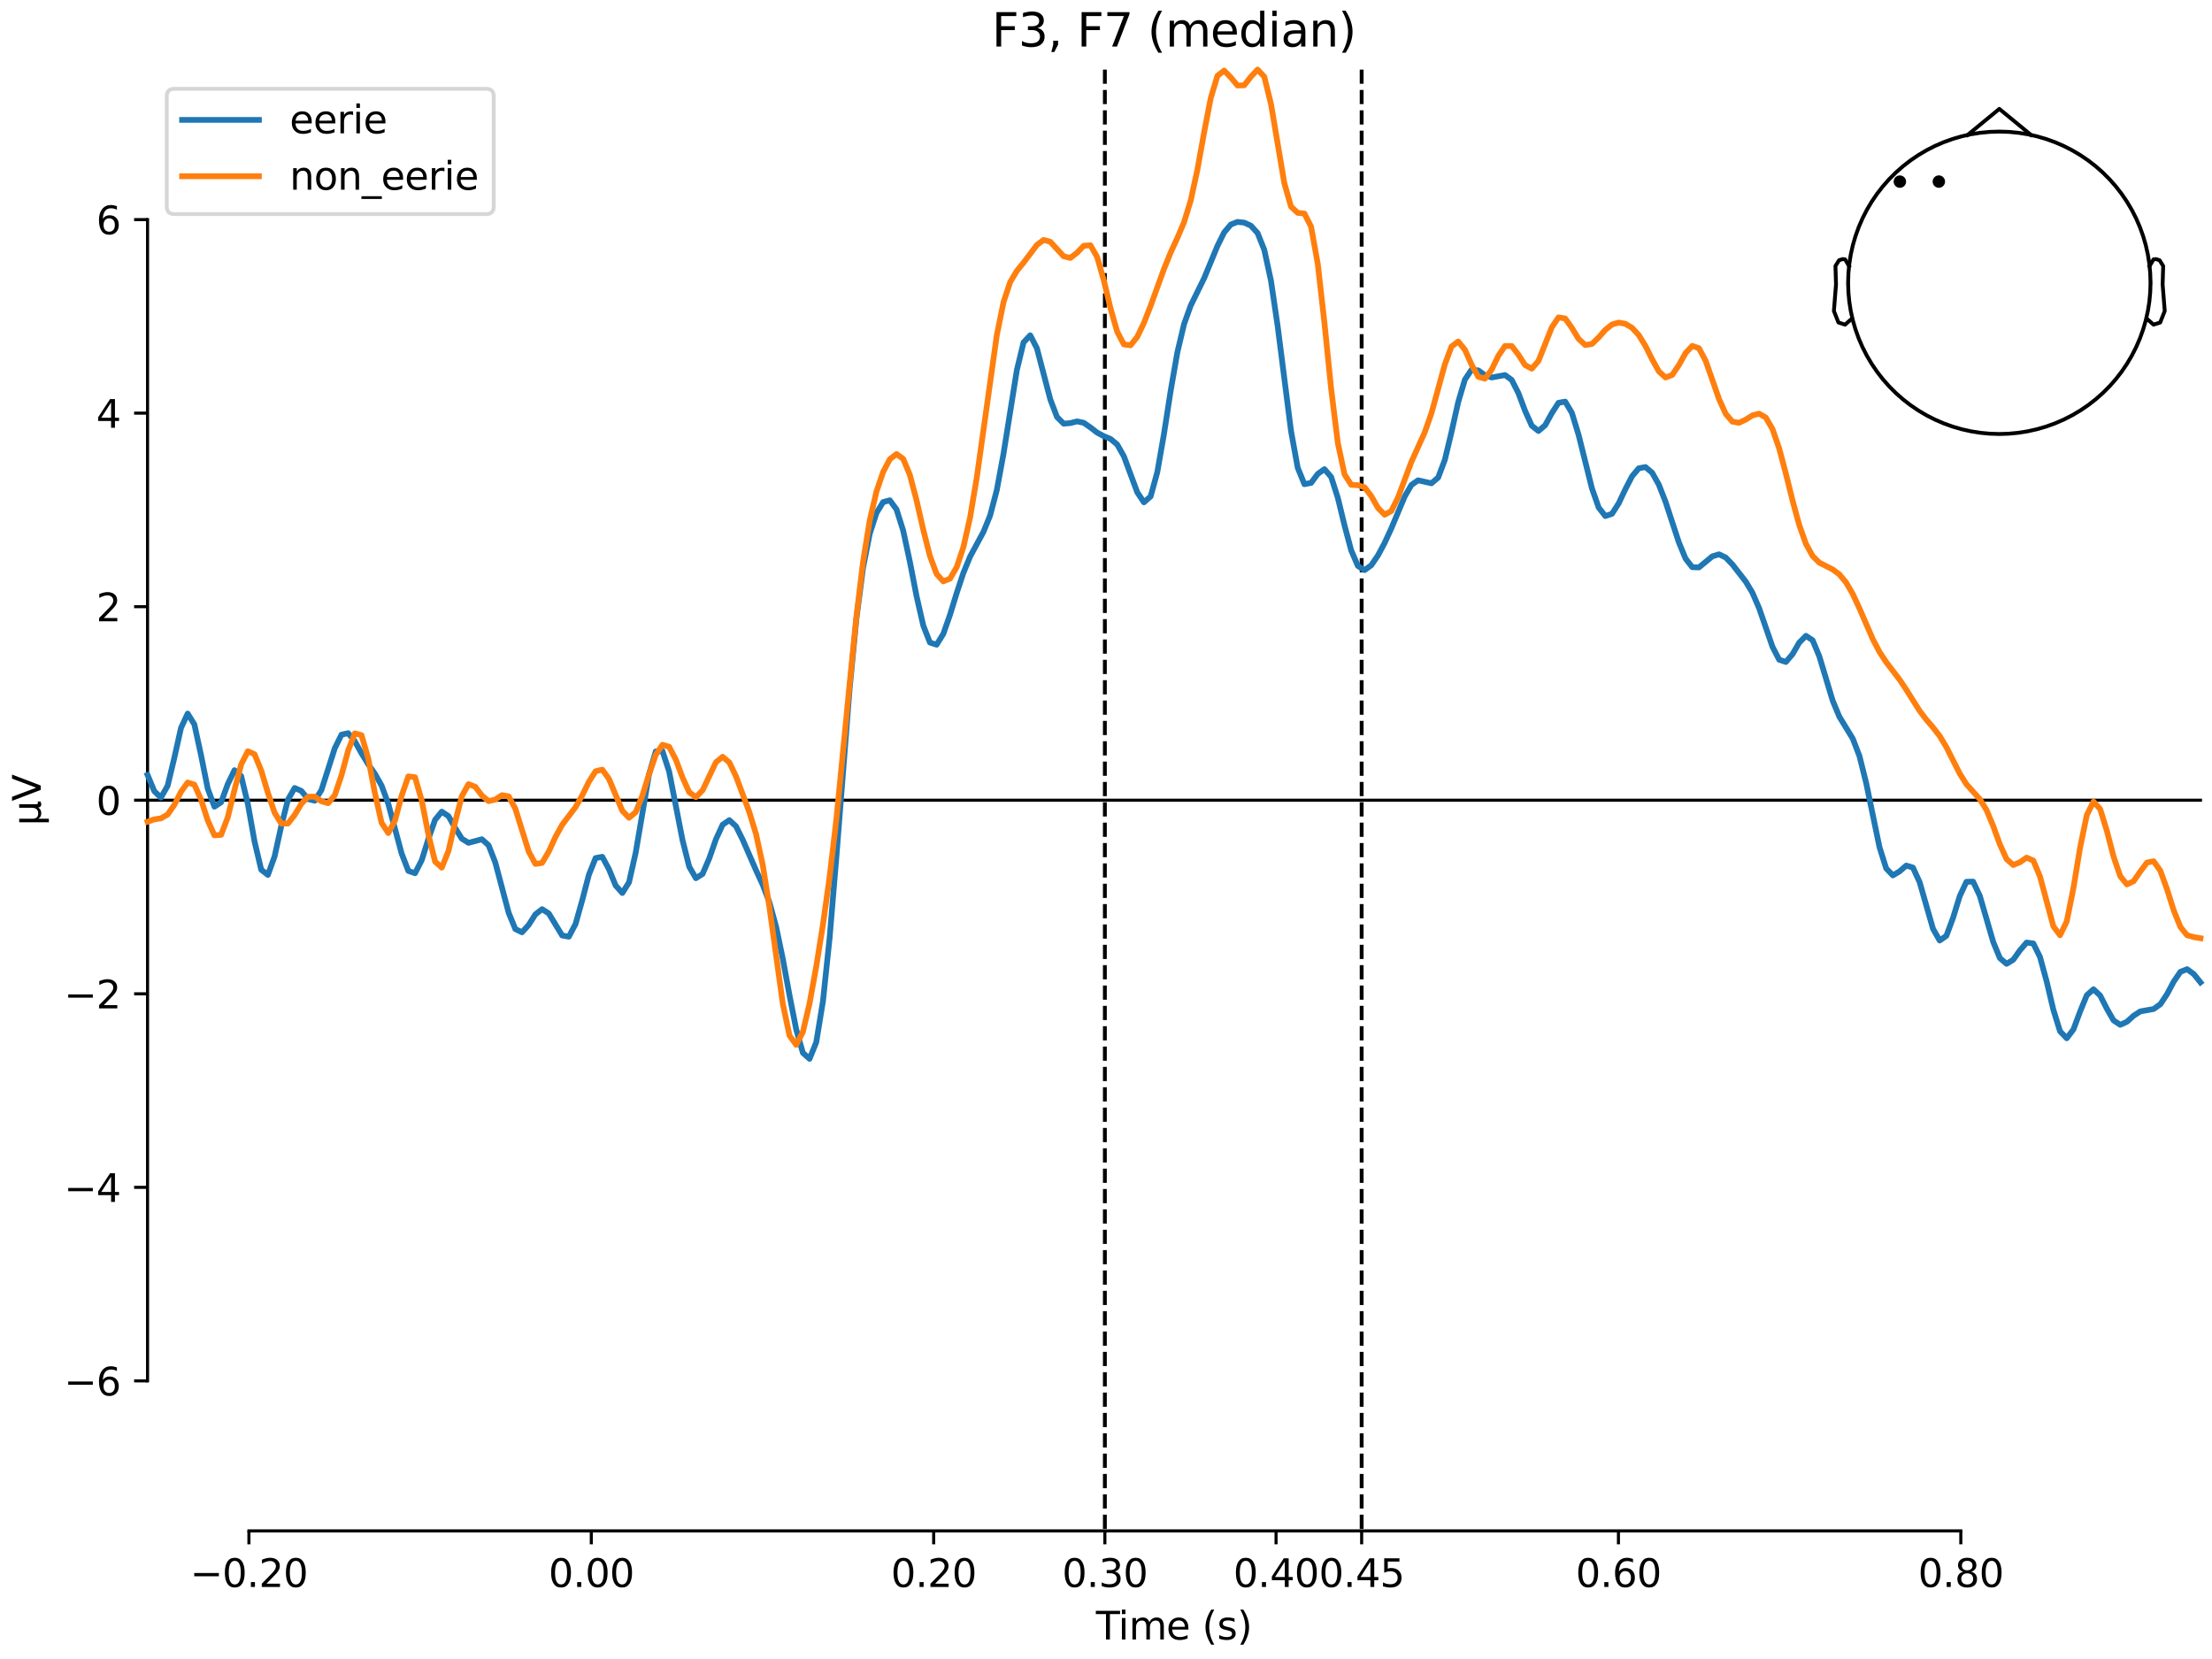 <?xml version="1.0" encoding="utf-8" standalone="no"?>
<!DOCTYPE svg PUBLIC "-//W3C//DTD SVG 1.1//EN"
  "http://www.w3.org/Graphics/SVG/1.1/DTD/svg11.dtd">
<svg xmlns:xlink="http://www.w3.org/1999/xlink" width="576pt" height="432pt" viewBox="0 0 576 432" xmlns="http://www.w3.org/2000/svg" version="1.1">
 <defs>
  <style type="text/css">*{stroke-linejoin: round; stroke-linecap: butt}</style>
 </defs>
 <g id="figure_1">
  <g id="patch_1">
   <path d="M 0 432 
L 576 432 
L 576 0 
L 0 0 
z
" style="fill: #ffffff"/>
  </g>
  <g id="axes_1">
   <g id="patch_2">
    <path d="M 38.421 398.644 
L 573 398.644 
L 573 18.118 
L 38.421 18.118 
L 38.421 398.644 
z
" style="fill: none; opacity: 0"/>
   </g>
   <g id="patch_3">
    <path d="M 38.421 359.575 
L 38.421 57.187 
" style="fill: none; stroke: #000000; stroke-width: 0.8; stroke-linejoin: miter; stroke-linecap: square"/>
   </g>
   <g id="LineCollection_1">
    <path d="M 287.705 18.118 
L 287.705 398.644 
" clip-path="url(#pa8253f59f0)" style="fill: none; stroke-dasharray: 3.7,1.6; stroke-dashoffset: 0; stroke: #000000"/>
    <path d="M 354.571 18.118 
L 354.571 398.644 
" clip-path="url(#pa8253f59f0)" style="fill: none; stroke-dasharray: 3.7,1.6; stroke-dashoffset: 0; stroke: #000000"/>
   </g>
   <g id="matplotlib.axis_1">
    <g id="xtick_1">
     <g id="line2d_1">
      <defs>
       <path id="m98c5dff814" d="M 0 0 
L 0 3.5 
" style="stroke: #000000; stroke-width: 0.8"/>
      </defs>
      <g>
       <use xlink:href="#m98c5dff814" x="64.819" y="398.644" style="stroke: #000000; stroke-width: 0.8"/>
      </g>
     </g>
     <g id="text_1">
      <!-- −0.20 -->
      <g transform="translate(49.496 413.242) scale(0.1 -0.1)">
       <defs>
        <path id="DejaVuSans-2212" d="M 678 2272 
L 4684 2272 
L 4684 1741 
L 678 1741 
L 678 2272 
z
" transform="scale(0.016)"/>
        <path id="DejaVuSans-30" d="M 2034 4250 
Q 1547 4250 1301 3770 
Q 1056 3291 1056 2328 
Q 1056 1369 1301 889 
Q 1547 409 2034 409 
Q 2525 409 2770 889 
Q 3016 1369 3016 2328 
Q 3016 3291 2770 3770 
Q 2525 4250 2034 4250 
z
M 2034 4750 
Q 2819 4750 3233 4129 
Q 3647 3509 3647 2328 
Q 3647 1150 3233 529 
Q 2819 -91 2034 -91 
Q 1250 -91 836 529 
Q 422 1150 422 2328 
Q 422 3509 836 4129 
Q 1250 4750 2034 4750 
z
" transform="scale(0.016)"/>
        <path id="DejaVuSans-2e" d="M 684 794 
L 1344 794 
L 1344 0 
L 684 0 
L 684 794 
z
" transform="scale(0.016)"/>
        <path id="DejaVuSans-32" d="M 1228 531 
L 3431 531 
L 3431 0 
L 469 0 
L 469 531 
Q 828 903 1448 1529 
Q 2069 2156 2228 2338 
Q 2531 2678 2651 2914 
Q 2772 3150 2772 3378 
Q 2772 3750 2511 3984 
Q 2250 4219 1831 4219 
Q 1534 4219 1204 4116 
Q 875 4013 500 3803 
L 500 4441 
Q 881 4594 1212 4672 
Q 1544 4750 1819 4750 
Q 2544 4750 2975 4387 
Q 3406 4025 3406 3419 
Q 3406 3131 3298 2873 
Q 3191 2616 2906 2266 
Q 2828 2175 2409 1742 
Q 1991 1309 1228 531 
z
" transform="scale(0.016)"/>
       </defs>
       <use xlink:href="#DejaVuSans-2212"/>
       <use xlink:href="#DejaVuSans-30" transform="translate(83.789 0)"/>
       <use xlink:href="#DejaVuSans-2e" transform="translate(147.412 0)"/>
       <use xlink:href="#DejaVuSans-32" transform="translate(179.199 0)"/>
       <use xlink:href="#DejaVuSans-30" transform="translate(242.822 0)"/>
      </g>
     </g>
    </g>
    <g id="xtick_2">
     <g id="line2d_2">
      <g>
       <use xlink:href="#m98c5dff814" x="153.973" y="398.644" style="stroke: #000000; stroke-width: 0.8"/>
      </g>
     </g>
     <g id="text_2">
      <!-- 0.00 -->
      <g transform="translate(142.84 413.242) scale(0.1 -0.1)">
       <use xlink:href="#DejaVuSans-30"/>
       <use xlink:href="#DejaVuSans-2e" transform="translate(63.623 0)"/>
       <use xlink:href="#DejaVuSans-30" transform="translate(95.41 0)"/>
       <use xlink:href="#DejaVuSans-30" transform="translate(159.033 0)"/>
      </g>
     </g>
    </g>
    <g id="xtick_3">
     <g id="line2d_3">
      <g>
       <use xlink:href="#m98c5dff814" x="243.128" y="398.644" style="stroke: #000000; stroke-width: 0.8"/>
      </g>
     </g>
     <g id="text_3">
      <!-- 0.20 -->
      <g transform="translate(231.995 413.242) scale(0.1 -0.1)">
       <use xlink:href="#DejaVuSans-30"/>
       <use xlink:href="#DejaVuSans-2e" transform="translate(63.623 0)"/>
       <use xlink:href="#DejaVuSans-32" transform="translate(95.41 0)"/>
       <use xlink:href="#DejaVuSans-30" transform="translate(159.033 0)"/>
      </g>
     </g>
    </g>
    <g id="xtick_4">
     <g id="line2d_4">
      <g>
       <use xlink:href="#m98c5dff814" x="287.705" y="398.644" style="stroke: #000000; stroke-width: 0.8"/>
      </g>
     </g>
     <g id="text_4">
      <!-- 0.30 -->
      <g transform="translate(276.572 413.242) scale(0.1 -0.1)">
       <defs>
        <path id="DejaVuSans-33" d="M 2597 2516 
Q 3050 2419 3304 2112 
Q 3559 1806 3559 1356 
Q 3559 666 3084 287 
Q 2609 -91 1734 -91 
Q 1441 -91 1130 -33 
Q 819 25 488 141 
L 488 750 
Q 750 597 1062 519 
Q 1375 441 1716 441 
Q 2309 441 2620 675 
Q 2931 909 2931 1356 
Q 2931 1769 2642 2001 
Q 2353 2234 1838 2234 
L 1294 2234 
L 1294 2753 
L 1863 2753 
Q 2328 2753 2575 2939 
Q 2822 3125 2822 3475 
Q 2822 3834 2567 4026 
Q 2313 4219 1838 4219 
Q 1578 4219 1281 4162 
Q 984 4106 628 3988 
L 628 4550 
Q 988 4650 1302 4700 
Q 1616 4750 1894 4750 
Q 2613 4750 3031 4423 
Q 3450 4097 3450 3541 
Q 3450 3153 3228 2886 
Q 3006 2619 2597 2516 
z
" transform="scale(0.016)"/>
       </defs>
       <use xlink:href="#DejaVuSans-30"/>
       <use xlink:href="#DejaVuSans-2e" transform="translate(63.623 0)"/>
       <use xlink:href="#DejaVuSans-33" transform="translate(95.41 0)"/>
       <use xlink:href="#DejaVuSans-30" transform="translate(159.033 0)"/>
      </g>
     </g>
    </g>
    <g id="xtick_5">
     <g id="line2d_5">
      <g>
       <use xlink:href="#m98c5dff814" x="332.282" y="398.644" style="stroke: #000000; stroke-width: 0.8"/>
      </g>
     </g>
     <g id="text_5">
      <!-- 0.40 -->
      <g transform="translate(321.15 413.242) scale(0.1 -0.1)">
       <defs>
        <path id="DejaVuSans-34" d="M 2419 4116 
L 825 1625 
L 2419 1625 
L 2419 4116 
z
M 2253 4666 
L 3047 4666 
L 3047 1625 
L 3713 1625 
L 3713 1100 
L 3047 1100 
L 3047 0 
L 2419 0 
L 2419 1100 
L 313 1100 
L 313 1709 
L 2253 4666 
z
" transform="scale(0.016)"/>
       </defs>
       <use xlink:href="#DejaVuSans-30"/>
       <use xlink:href="#DejaVuSans-2e" transform="translate(63.623 0)"/>
       <use xlink:href="#DejaVuSans-34" transform="translate(95.41 0)"/>
       <use xlink:href="#DejaVuSans-30" transform="translate(159.033 0)"/>
      </g>
     </g>
    </g>
    <g id="xtick_6">
     <g id="line2d_6">
      <g>
       <use xlink:href="#m98c5dff814" x="354.571" y="398.644" style="stroke: #000000; stroke-width: 0.8"/>
      </g>
     </g>
     <g id="text_6">
      <!-- 0.45 -->
      <g transform="translate(343.438 413.242) scale(0.1 -0.1)">
       <defs>
        <path id="DejaVuSans-35" d="M 691 4666 
L 3169 4666 
L 3169 4134 
L 1269 4134 
L 1269 2991 
Q 1406 3038 1543 3061 
Q 1681 3084 1819 3084 
Q 2600 3084 3056 2656 
Q 3513 2228 3513 1497 
Q 3513 744 3044 326 
Q 2575 -91 1722 -91 
Q 1428 -91 1123 -41 
Q 819 9 494 109 
L 494 744 
Q 775 591 1075 516 
Q 1375 441 1709 441 
Q 2250 441 2565 725 
Q 2881 1009 2881 1497 
Q 2881 1984 2565 2268 
Q 2250 2553 1709 2553 
Q 1456 2553 1204 2497 
Q 953 2441 691 2322 
L 691 4666 
z
" transform="scale(0.016)"/>
       </defs>
       <use xlink:href="#DejaVuSans-30"/>
       <use xlink:href="#DejaVuSans-2e" transform="translate(63.623 0)"/>
       <use xlink:href="#DejaVuSans-34" transform="translate(95.41 0)"/>
       <use xlink:href="#DejaVuSans-35" transform="translate(159.033 0)"/>
      </g>
     </g>
    </g>
    <g id="xtick_7">
     <g id="line2d_7">
      <g>
       <use xlink:href="#m98c5dff814" x="421.437" y="398.644" style="stroke: #000000; stroke-width: 0.8"/>
      </g>
     </g>
     <g id="text_7">
      <!-- 0.60 -->
      <g transform="translate(410.304 413.242) scale(0.1 -0.1)">
       <defs>
        <path id="DejaVuSans-36" d="M 2113 2584 
Q 1688 2584 1439 2293 
Q 1191 2003 1191 1497 
Q 1191 994 1439 701 
Q 1688 409 2113 409 
Q 2538 409 2786 701 
Q 3034 994 3034 1497 
Q 3034 2003 2786 2293 
Q 2538 2584 2113 2584 
z
M 3366 4563 
L 3366 3988 
Q 3128 4100 2886 4159 
Q 2644 4219 2406 4219 
Q 1781 4219 1451 3797 
Q 1122 3375 1075 2522 
Q 1259 2794 1537 2939 
Q 1816 3084 2150 3084 
Q 2853 3084 3261 2657 
Q 3669 2231 3669 1497 
Q 3669 778 3244 343 
Q 2819 -91 2113 -91 
Q 1303 -91 875 529 
Q 447 1150 447 2328 
Q 447 3434 972 4092 
Q 1497 4750 2381 4750 
Q 2619 4750 2861 4703 
Q 3103 4656 3366 4563 
z
" transform="scale(0.016)"/>
       </defs>
       <use xlink:href="#DejaVuSans-30"/>
       <use xlink:href="#DejaVuSans-2e" transform="translate(63.623 0)"/>
       <use xlink:href="#DejaVuSans-36" transform="translate(95.41 0)"/>
       <use xlink:href="#DejaVuSans-30" transform="translate(159.033 0)"/>
      </g>
     </g>
    </g>
    <g id="xtick_8">
     <g id="line2d_8">
      <g>
       <use xlink:href="#m98c5dff814" x="510.592" y="398.644" style="stroke: #000000; stroke-width: 0.8"/>
      </g>
     </g>
     <g id="text_8">
      <!-- 0.80 -->
      <g transform="translate(499.459 413.242) scale(0.1 -0.1)">
       <defs>
        <path id="DejaVuSans-38" d="M 2034 2216 
Q 1584 2216 1326 1975 
Q 1069 1734 1069 1313 
Q 1069 891 1326 650 
Q 1584 409 2034 409 
Q 2484 409 2743 651 
Q 3003 894 3003 1313 
Q 3003 1734 2745 1975 
Q 2488 2216 2034 2216 
z
M 1403 2484 
Q 997 2584 770 2862 
Q 544 3141 544 3541 
Q 544 4100 942 4425 
Q 1341 4750 2034 4750 
Q 2731 4750 3128 4425 
Q 3525 4100 3525 3541 
Q 3525 3141 3298 2862 
Q 3072 2584 2669 2484 
Q 3125 2378 3379 2068 
Q 3634 1759 3634 1313 
Q 3634 634 3220 271 
Q 2806 -91 2034 -91 
Q 1263 -91 848 271 
Q 434 634 434 1313 
Q 434 1759 690 2068 
Q 947 2378 1403 2484 
z
M 1172 3481 
Q 1172 3119 1398 2916 
Q 1625 2713 2034 2713 
Q 2441 2713 2670 2916 
Q 2900 3119 2900 3481 
Q 2900 3844 2670 4047 
Q 2441 4250 2034 4250 
Q 1625 4250 1398 4047 
Q 1172 3844 1172 3481 
z
" transform="scale(0.016)"/>
       </defs>
       <use xlink:href="#DejaVuSans-30"/>
       <use xlink:href="#DejaVuSans-2e" transform="translate(63.623 0)"/>
       <use xlink:href="#DejaVuSans-38" transform="translate(95.41 0)"/>
       <use xlink:href="#DejaVuSans-30" transform="translate(159.033 0)"/>
      </g>
     </g>
    </g>
    <g id="text_9">
     <!-- Time (s) -->
     <g transform="translate(285.381 426.92) scale(0.1 -0.1)">
      <defs>
       <path id="DejaVuSans-54" d="M -19 4666 
L 3928 4666 
L 3928 4134 
L 2272 4134 
L 2272 0 
L 1638 0 
L 1638 4134 
L -19 4134 
L -19 4666 
z
" transform="scale(0.016)"/>
       <path id="DejaVuSans-69" d="M 603 3500 
L 1178 3500 
L 1178 0 
L 603 0 
L 603 3500 
z
M 603 4863 
L 1178 4863 
L 1178 4134 
L 603 4134 
L 603 4863 
z
" transform="scale(0.016)"/>
       <path id="DejaVuSans-6d" d="M 3328 2828 
Q 3544 3216 3844 3400 
Q 4144 3584 4550 3584 
Q 5097 3584 5394 3201 
Q 5691 2819 5691 2113 
L 5691 0 
L 5113 0 
L 5113 2094 
Q 5113 2597 4934 2840 
Q 4756 3084 4391 3084 
Q 3944 3084 3684 2787 
Q 3425 2491 3425 1978 
L 3425 0 
L 2847 0 
L 2847 2094 
Q 2847 2600 2669 2842 
Q 2491 3084 2119 3084 
Q 1678 3084 1418 2786 
Q 1159 2488 1159 1978 
L 1159 0 
L 581 0 
L 581 3500 
L 1159 3500 
L 1159 2956 
Q 1356 3278 1631 3431 
Q 1906 3584 2284 3584 
Q 2666 3584 2933 3390 
Q 3200 3197 3328 2828 
z
" transform="scale(0.016)"/>
       <path id="DejaVuSans-65" d="M 3597 1894 
L 3597 1613 
L 953 1613 
Q 991 1019 1311 708 
Q 1631 397 2203 397 
Q 2534 397 2845 478 
Q 3156 559 3463 722 
L 3463 178 
Q 3153 47 2828 -22 
Q 2503 -91 2169 -91 
Q 1331 -91 842 396 
Q 353 884 353 1716 
Q 353 2575 817 3079 
Q 1281 3584 2069 3584 
Q 2775 3584 3186 3129 
Q 3597 2675 3597 1894 
z
M 3022 2063 
Q 3016 2534 2758 2815 
Q 2500 3097 2075 3097 
Q 1594 3097 1305 2825 
Q 1016 2553 972 2059 
L 3022 2063 
z
" transform="scale(0.016)"/>
       <path id="DejaVuSans-20" transform="scale(0.016)"/>
       <path id="DejaVuSans-28" d="M 1984 4856 
Q 1566 4138 1362 3434 
Q 1159 2731 1159 2009 
Q 1159 1288 1364 580 
Q 1569 -128 1984 -844 
L 1484 -844 
Q 1016 -109 783 600 
Q 550 1309 550 2009 
Q 550 2706 781 3412 
Q 1013 4119 1484 4856 
L 1984 4856 
z
" transform="scale(0.016)"/>
       <path id="DejaVuSans-73" d="M 2834 3397 
L 2834 2853 
Q 2591 2978 2328 3040 
Q 2066 3103 1784 3103 
Q 1356 3103 1142 2972 
Q 928 2841 928 2578 
Q 928 2378 1081 2264 
Q 1234 2150 1697 2047 
L 1894 2003 
Q 2506 1872 2764 1633 
Q 3022 1394 3022 966 
Q 3022 478 2636 193 
Q 2250 -91 1575 -91 
Q 1294 -91 989 -36 
Q 684 19 347 128 
L 347 722 
Q 666 556 975 473 
Q 1284 391 1588 391 
Q 1994 391 2212 530 
Q 2431 669 2431 922 
Q 2431 1156 2273 1281 
Q 2116 1406 1581 1522 
L 1381 1569 
Q 847 1681 609 1914 
Q 372 2147 372 2553 
Q 372 3047 722 3315 
Q 1072 3584 1716 3584 
Q 2034 3584 2315 3537 
Q 2597 3491 2834 3397 
z
" transform="scale(0.016)"/>
       <path id="DejaVuSans-29" d="M 513 4856 
L 1013 4856 
Q 1481 4119 1714 3412 
Q 1947 2706 1947 2009 
Q 1947 1309 1714 600 
Q 1481 -109 1013 -844 
L 513 -844 
Q 928 -128 1133 580 
Q 1338 1288 1338 2009 
Q 1338 2731 1133 3434 
Q 928 4138 513 4856 
z
" transform="scale(0.016)"/>
      </defs>
      <use xlink:href="#DejaVuSans-54"/>
      <use xlink:href="#DejaVuSans-69" transform="translate(57.959 0)"/>
      <use xlink:href="#DejaVuSans-6d" transform="translate(85.742 0)"/>
      <use xlink:href="#DejaVuSans-65" transform="translate(183.154 0)"/>
      <use xlink:href="#DejaVuSans-20" transform="translate(244.678 0)"/>
      <use xlink:href="#DejaVuSans-28" transform="translate(276.465 0)"/>
      <use xlink:href="#DejaVuSans-73" transform="translate(315.479 0)"/>
      <use xlink:href="#DejaVuSans-29" transform="translate(367.578 0)"/>
     </g>
    </g>
   </g>
   <g id="matplotlib.axis_2">
    <g id="ytick_1">
     <g id="line2d_9">
      <defs>
       <path id="m72b8170e8b" d="M 0 0 
L -3.5 0 
" style="stroke: #000000; stroke-width: 0.8"/>
      </defs>
      <g>
       <use xlink:href="#m72b8170e8b" x="38.421" y="359.575" style="stroke: #000000; stroke-width: 0.8"/>
      </g>
     </g>
     <g id="text_10">
      <!-- −6 -->
      <g transform="translate(16.678 363.374) scale(0.1 -0.1)">
       <use xlink:href="#DejaVuSans-2212"/>
       <use xlink:href="#DejaVuSans-36" transform="translate(83.789 0)"/>
      </g>
     </g>
    </g>
    <g id="ytick_2">
     <g id="line2d_10">
      <g>
       <use xlink:href="#m72b8170e8b" x="38.421" y="309.177" style="stroke: #000000; stroke-width: 0.8"/>
      </g>
     </g>
     <g id="text_11">
      <!-- −4 -->
      <g transform="translate(16.678 312.976) scale(0.1 -0.1)">
       <use xlink:href="#DejaVuSans-2212"/>
       <use xlink:href="#DejaVuSans-34" transform="translate(83.789 0)"/>
      </g>
     </g>
    </g>
    <g id="ytick_3">
     <g id="line2d_11">
      <g>
       <use xlink:href="#m72b8170e8b" x="38.421" y="258.779" style="stroke: #000000; stroke-width: 0.8"/>
      </g>
     </g>
     <g id="text_12">
      <!-- −2 -->
      <g transform="translate(16.678 262.578) scale(0.1 -0.1)">
       <use xlink:href="#DejaVuSans-2212"/>
       <use xlink:href="#DejaVuSans-32" transform="translate(83.789 0)"/>
      </g>
     </g>
    </g>
    <g id="ytick_4">
     <g id="line2d_12">
      <g>
       <use xlink:href="#m72b8170e8b" x="38.421" y="208.381" style="stroke: #000000; stroke-width: 0.8"/>
      </g>
     </g>
     <g id="text_13">
      <!-- 0 -->
      <g transform="translate(25.058 212.18) scale(0.1 -0.1)">
       <use xlink:href="#DejaVuSans-30"/>
      </g>
     </g>
    </g>
    <g id="ytick_5">
     <g id="line2d_13">
      <g>
       <use xlink:href="#m72b8170e8b" x="38.421" y="157.983" style="stroke: #000000; stroke-width: 0.8"/>
      </g>
     </g>
     <g id="text_14">
      <!-- 2 -->
      <g transform="translate(25.058 161.782) scale(0.1 -0.1)">
       <use xlink:href="#DejaVuSans-32"/>
      </g>
     </g>
    </g>
    <g id="ytick_6">
     <g id="line2d_14">
      <g>
       <use xlink:href="#m72b8170e8b" x="38.421" y="107.585" style="stroke: #000000; stroke-width: 0.8"/>
      </g>
     </g>
     <g id="text_15">
      <!-- 4 -->
      <g transform="translate(25.058 111.384) scale(0.1 -0.1)">
       <use xlink:href="#DejaVuSans-34"/>
      </g>
     </g>
    </g>
    <g id="ytick_7">
     <g id="line2d_15">
      <g>
       <use xlink:href="#m72b8170e8b" x="38.421" y="57.187" style="stroke: #000000; stroke-width: 0.8"/>
      </g>
     </g>
     <g id="text_16">
      <!-- 6 -->
      <g transform="translate(25.058 60.986) scale(0.1 -0.1)">
       <use xlink:href="#DejaVuSans-36"/>
      </g>
     </g>
    </g>
    <g id="text_17">
     <!-- µV -->
     <g transform="translate(10.599 214.982) rotate(-90) scale(0.1 -0.1)">
      <defs>
       <path id="DejaVuSans-b5" d="M 544 -1331 
L 544 3500 
L 1119 3500 
L 1119 1325 
Q 1119 872 1334 640 
Q 1550 409 1972 409 
Q 2434 409 2667 671 
Q 2900 934 2900 1459 
L 2900 3500 
L 3475 3500 
L 3475 806 
Q 3475 619 3529 530 
Q 3584 441 3700 441 
Q 3728 441 3778 458 
Q 3828 475 3916 513 
L 3916 50 
Q 3788 -22 3673 -56 
Q 3559 -91 3450 -91 
Q 3234 -91 3106 31 
Q 2978 153 2931 403 
Q 2775 156 2548 32 
Q 2322 -91 2016 -91 
Q 1697 -91 1473 31 
Q 1250 153 1119 397 
L 1119 -1331 
L 544 -1331 
z
" transform="scale(0.016)"/>
       <path id="DejaVuSans-56" d="M 1831 0 
L 50 4666 
L 709 4666 
L 2188 738 
L 3669 4666 
L 4325 4666 
L 2547 0 
L 1831 0 
z
" transform="scale(0.016)"/>
      </defs>
      <use xlink:href="#DejaVuSans-b5"/>
      <use xlink:href="#DejaVuSans-56" transform="translate(63.623 0)"/>
     </g>
    </g>
   </g>
   <g id="patch_4">
    <path d="M 64.819 398.644 
L 510.592 398.644 
" style="fill: none; stroke: #000000; stroke-width: 0.8; stroke-linejoin: miter; stroke-linecap: square"/>
   </g>
   <g id="patch_5">
    <path d="M 38.421 208.381 
L 573 208.381 
" style="fill: none; stroke: #000000; stroke-width: 0.8; stroke-linejoin: miter; stroke-linecap: square"/>
   </g>
   <g id="text_18">
    <!-- F3, F7 (median) -->
    <g transform="translate(258.279 12.118) scale(0.12 -0.12)">
     <defs>
      <path id="DejaVuSans-46" d="M 628 4666 
L 3309 4666 
L 3309 4134 
L 1259 4134 
L 1259 2759 
L 3109 2759 
L 3109 2228 
L 1259 2228 
L 1259 0 
L 628 0 
L 628 4666 
z
" transform="scale(0.016)"/>
      <path id="DejaVuSans-2c" d="M 750 794 
L 1409 794 
L 1409 256 
L 897 -744 
L 494 -744 
L 750 256 
L 750 794 
z
" transform="scale(0.016)"/>
      <path id="DejaVuSans-37" d="M 525 4666 
L 3525 4666 
L 3525 4397 
L 1831 0 
L 1172 0 
L 2766 4134 
L 525 4134 
L 525 4666 
z
" transform="scale(0.016)"/>
      <path id="DejaVuSans-64" d="M 2906 2969 
L 2906 4863 
L 3481 4863 
L 3481 0 
L 2906 0 
L 2906 525 
Q 2725 213 2448 61 
Q 2172 -91 1784 -91 
Q 1150 -91 751 415 
Q 353 922 353 1747 
Q 353 2572 751 3078 
Q 1150 3584 1784 3584 
Q 2172 3584 2448 3432 
Q 2725 3281 2906 2969 
z
M 947 1747 
Q 947 1113 1208 752 
Q 1469 391 1925 391 
Q 2381 391 2643 752 
Q 2906 1113 2906 1747 
Q 2906 2381 2643 2742 
Q 2381 3103 1925 3103 
Q 1469 3103 1208 2742 
Q 947 2381 947 1747 
z
" transform="scale(0.016)"/>
      <path id="DejaVuSans-61" d="M 2194 1759 
Q 1497 1759 1228 1600 
Q 959 1441 959 1056 
Q 959 750 1161 570 
Q 1363 391 1709 391 
Q 2188 391 2477 730 
Q 2766 1069 2766 1631 
L 2766 1759 
L 2194 1759 
z
M 3341 1997 
L 3341 0 
L 2766 0 
L 2766 531 
Q 2569 213 2275 61 
Q 1981 -91 1556 -91 
Q 1019 -91 701 211 
Q 384 513 384 1019 
Q 384 1609 779 1909 
Q 1175 2209 1959 2209 
L 2766 2209 
L 2766 2266 
Q 2766 2663 2505 2880 
Q 2244 3097 1772 3097 
Q 1472 3097 1187 3025 
Q 903 2953 641 2809 
L 641 3341 
Q 956 3463 1253 3523 
Q 1550 3584 1831 3584 
Q 2591 3584 2966 3190 
Q 3341 2797 3341 1997 
z
" transform="scale(0.016)"/>
      <path id="DejaVuSans-6e" d="M 3513 2113 
L 3513 0 
L 2938 0 
L 2938 2094 
Q 2938 2591 2744 2837 
Q 2550 3084 2163 3084 
Q 1697 3084 1428 2787 
Q 1159 2491 1159 1978 
L 1159 0 
L 581 0 
L 581 3500 
L 1159 3500 
L 1159 2956 
Q 1366 3272 1645 3428 
Q 1925 3584 2291 3584 
Q 2894 3584 3203 3211 
Q 3513 2838 3513 2113 
z
" transform="scale(0.016)"/>
     </defs>
     <use xlink:href="#DejaVuSans-46"/>
     <use xlink:href="#DejaVuSans-33" transform="translate(57.52 0)"/>
     <use xlink:href="#DejaVuSans-2c" transform="translate(121.143 0)"/>
     <use xlink:href="#DejaVuSans-20" transform="translate(152.93 0)"/>
     <use xlink:href="#DejaVuSans-46" transform="translate(184.717 0)"/>
     <use xlink:href="#DejaVuSans-37" transform="translate(242.236 0)"/>
     <use xlink:href="#DejaVuSans-20" transform="translate(305.859 0)"/>
     <use xlink:href="#DejaVuSans-28" transform="translate(337.646 0)"/>
     <use xlink:href="#DejaVuSans-6d" transform="translate(376.66 0)"/>
     <use xlink:href="#DejaVuSans-65" transform="translate(474.072 0)"/>
     <use xlink:href="#DejaVuSans-64" transform="translate(535.596 0)"/>
     <use xlink:href="#DejaVuSans-69" transform="translate(599.072 0)"/>
     <use xlink:href="#DejaVuSans-61" transform="translate(626.855 0)"/>
     <use xlink:href="#DejaVuSans-6e" transform="translate(688.135 0)"/>
     <use xlink:href="#DejaVuSans-29" transform="translate(751.514 0)"/>
    </g>
   </g>
   <g id="legend_1">
    <g id="patch_6">
     <path d="M 45.421 55.753 
L 126.563 55.753 
Q 128.563 55.753 128.563 53.753 
L 128.563 25.118 
Q 128.563 23.118 126.563 23.118 
L 45.421 23.118 
Q 43.421 23.118 43.421 25.118 
L 43.421 53.753 
Q 43.421 55.753 45.421 55.753 
z
" style="fill: #ffffff; opacity: 0.8; stroke: #cccccc; stroke-linejoin: miter"/>
    </g>
    <g id="line2d_16">
     <path d="M 47.421 31.217 
L 57.421 31.217 
L 67.421 31.217 
" style="fill: none; stroke: #1f77b4; stroke-width: 1.5; stroke-linecap: square"/>
    </g>
    <g id="text_19">
     <!-- eerie -->
     <g transform="translate(75.421 34.717) scale(0.1 -0.1)">
      <defs>
       <path id="DejaVuSans-72" d="M 2631 2963 
Q 2534 3019 2420 3045 
Q 2306 3072 2169 3072 
Q 1681 3072 1420 2755 
Q 1159 2438 1159 1844 
L 1159 0 
L 581 0 
L 581 3500 
L 1159 3500 
L 1159 2956 
Q 1341 3275 1631 3429 
Q 1922 3584 2338 3584 
Q 2397 3584 2469 3576 
Q 2541 3569 2628 3553 
L 2631 2963 
z
" transform="scale(0.016)"/>
      </defs>
      <use xlink:href="#DejaVuSans-65"/>
      <use xlink:href="#DejaVuSans-65" transform="translate(61.523 0)"/>
      <use xlink:href="#DejaVuSans-72" transform="translate(123.047 0)"/>
      <use xlink:href="#DejaVuSans-69" transform="translate(164.16 0)"/>
      <use xlink:href="#DejaVuSans-65" transform="translate(191.943 0)"/>
     </g>
    </g>
    <g id="line2d_17">
     <path d="M 47.421 45.895 
L 57.421 45.895 
L 67.421 45.895 
" style="fill: none; stroke: #ff7f0e; stroke-width: 1.5; stroke-linecap: square"/>
    </g>
    <g id="text_20">
     <!-- non_eerie -->
     <g transform="translate(75.421 49.395) scale(0.1 -0.1)">
      <defs>
       <path id="DejaVuSans-6f" d="M 1959 3097 
Q 1497 3097 1228 2736 
Q 959 2375 959 1747 
Q 959 1119 1226 758 
Q 1494 397 1959 397 
Q 2419 397 2687 759 
Q 2956 1122 2956 1747 
Q 2956 2369 2687 2733 
Q 2419 3097 1959 3097 
z
M 1959 3584 
Q 2709 3584 3137 3096 
Q 3566 2609 3566 1747 
Q 3566 888 3137 398 
Q 2709 -91 1959 -91 
Q 1206 -91 779 398 
Q 353 888 353 1747 
Q 353 2609 779 3096 
Q 1206 3584 1959 3584 
z
" transform="scale(0.016)"/>
       <path id="DejaVuSans-5f" d="M 3263 -1063 
L 3263 -1509 
L -63 -1509 
L -63 -1063 
L 3263 -1063 
z
" transform="scale(0.016)"/>
      </defs>
      <use xlink:href="#DejaVuSans-6e"/>
      <use xlink:href="#DejaVuSans-6f" transform="translate(63.379 0)"/>
      <use xlink:href="#DejaVuSans-6e" transform="translate(124.561 0)"/>
      <use xlink:href="#DejaVuSans-5f" transform="translate(187.939 0)"/>
      <use xlink:href="#DejaVuSans-65" transform="translate(237.939 0)"/>
      <use xlink:href="#DejaVuSans-65" transform="translate(299.463 0)"/>
      <use xlink:href="#DejaVuSans-72" transform="translate(360.986 0)"/>
      <use xlink:href="#DejaVuSans-69" transform="translate(402.1 0)"/>
      <use xlink:href="#DejaVuSans-65" transform="translate(429.883 0)"/>
     </g>
    </g>
   </g>
   <g id="line2d_18">
    <path d="M 38.421 201.792 
L 40.162 205.998 
L 41.903 207.702 
L 43.644 204.628 
L 45.386 197.375 
L 47.127 189.576 
L 48.868 185.817 
L 50.61 188.624 
L 52.351 196.635 
L 54.092 205.352 
L 55.834 210.059 
L 57.575 208.916 
L 59.316 204.169 
L 61.057 200.557 
L 62.799 202.084 
L 64.54 209.346 
L 66.281 219.125 
L 68.023 226.475 
L 69.764 227.823 
L 71.505 222.998 
L 73.247 215.054 
L 74.988 208.196 
L 76.729 205.19 
L 78.47 205.959 
L 80.212 208.056 
L 81.953 208.506 
L 83.694 205.746 
L 87.177 194.84 
L 88.918 191.31 
L 90.66 190.917 
L 92.401 193.053 
L 94.142 196.167 
L 95.883 199.007 
L 97.625 201.487 
L 99.366 204.566 
L 101.107 209.296 
L 104.59 222.272 
L 106.331 226.774 
L 108.073 227.385 
L 109.814 223.998 
L 111.555 218.434 
L 113.296 213.478 
L 115.038 211.352 
L 116.779 212.518 
L 118.52 215.592 
L 120.262 218.395 
L 122.003 219.47 
L 125.486 218.54 
L 127.227 220.106 
L 128.968 224.572 
L 132.451 237.673 
L 134.192 241.925 
L 135.933 242.767 
L 137.675 240.83 
L 139.416 238.099 
L 141.157 236.743 
L 142.899 237.862 
L 146.381 243.594 
L 148.122 243.914 
L 149.864 240.622 
L 151.605 234.448 
L 153.346 227.776 
L 155.088 223.435 
L 156.829 223.109 
L 158.57 226.335 
L 160.312 230.588 
L 162.053 232.535 
L 163.794 229.761 
L 165.535 222.027 
L 169.018 201.565 
L 170.759 195.676 
L 172.501 195.567 
L 174.242 200.909 
L 177.725 218.762 
L 179.466 225.669 
L 181.207 228.681 
L 182.948 227.579 
L 184.69 223.518 
L 186.431 218.533 
L 188.172 214.751 
L 189.914 213.567 
L 191.655 215.165 
L 193.396 218.659 
L 196.879 226.64 
L 198.62 230.411 
L 200.361 234.985 
L 202.103 241.333 
L 203.844 249.686 
L 205.585 259.17 
L 207.327 268.025 
L 209.068 274.16 
L 210.809 275.716 
L 212.551 271.409 
L 214.292 260.75 
L 216.033 244.218 
L 217.774 223.378 
L 221.257 179.203 
L 222.998 161.18 
L 224.74 147.845 
L 226.481 138.993 
L 228.222 133.596 
L 229.964 130.744 
L 231.705 130.273 
L 233.446 132.641 
L 235.187 138.173 
L 236.929 146.27 
L 238.67 155.243 
L 240.411 162.866 
L 242.153 167.319 
L 243.894 167.885 
L 245.635 165.059 
L 247.377 160.1 
L 249.118 154.435 
L 250.859 149.195 
L 252.6 144.96 
L 256.083 138.508 
L 257.824 134.235 
L 259.566 127.604 
L 261.307 118.187 
L 264.79 96.353 
L 266.531 89.164 
L 268.272 87.312 
L 270.013 90.704 
L 273.496 103.995 
L 275.237 108.578 
L 276.979 110.321 
L 278.72 110.172 
L 280.461 109.73 
L 282.203 110.093 
L 283.944 111.297 
L 285.685 112.645 
L 287.427 113.571 
L 289.168 114.292 
L 290.909 115.737 
L 292.65 118.803 
L 296.133 128.172 
L 297.874 130.801 
L 299.616 129.276 
L 301.357 122.955 
L 303.098 112.983 
L 304.84 101.765 
L 306.581 91.769 
L 308.322 84.406 
L 310.063 79.562 
L 313.546 72.462 
L 317.029 64.028 
L 318.77 60.52 
L 320.511 58.457 
L 322.253 57.781 
L 323.994 57.976 
L 325.735 58.769 
L 327.476 60.7 
L 329.218 65.064 
L 330.959 73.096 
L 332.7 84.922 
L 336.183 112.242 
L 337.924 121.806 
L 339.666 126.078 
L 341.407 125.747 
L 343.148 123.394 
L 344.889 122.169 
L 346.631 124.205 
L 348.372 129.65 
L 350.113 136.825 
L 351.855 143.337 
L 353.596 147.375 
L 355.337 148.447 
L 357.079 147.195 
L 358.82 144.618 
L 360.561 141.361 
L 362.302 137.579 
L 365.785 129.294 
L 367.526 126.276 
L 369.268 125.069 
L 372.75 125.85 
L 374.492 124.362 
L 376.233 119.74 
L 377.974 112.489 
L 379.715 104.7 
L 381.457 98.84 
L 383.198 96.253 
L 384.939 96.455 
L 386.681 97.685 
L 388.422 98.296 
L 391.905 97.663 
L 393.646 98.941 
L 395.387 102.356 
L 397.128 106.978 
L 398.87 110.849 
L 400.611 112.231 
L 402.352 110.737 
L 404.094 107.582 
L 405.835 104.889 
L 407.576 104.582 
L 409.318 107.514 
L 411.059 113.233 
L 414.541 127.172 
L 416.283 132.147 
L 418.024 134.383 
L 419.765 133.79 
L 421.507 131.058 
L 423.248 127.372 
L 424.989 124.016 
L 426.731 121.946 
L 428.472 121.619 
L 430.213 123.089 
L 431.954 126.193 
L 433.696 130.646 
L 437.178 141.247 
L 438.92 145.462 
L 440.661 147.692 
L 442.402 147.752 
L 445.885 144.872 
L 447.626 144.339 
L 449.367 145.171 
L 451.109 146.972 
L 454.591 151.448 
L 456.333 154.352 
L 458.074 158.377 
L 461.557 168.435 
L 463.298 171.799 
L 465.039 172.372 
L 466.78 170.337 
L 468.522 167.32 
L 470.263 165.568 
L 472.004 166.715 
L 473.746 170.9 
L 477.228 182.459 
L 478.97 186.64 
L 482.452 192.325 
L 484.193 196.861 
L 485.935 203.828 
L 489.417 220.61 
L 491.159 226.131 
L 492.9 227.948 
L 494.641 226.913 
L 496.383 225.389 
L 498.124 225.916 
L 499.865 229.711 
L 503.348 241.848 
L 505.089 244.908 
L 506.83 243.69 
L 508.572 239.001 
L 510.313 233.354 
L 512.054 229.612 
L 513.796 229.575 
L 515.537 233.275 
L 519.019 245.25 
L 520.761 249.486 
L 522.502 250.982 
L 524.243 249.916 
L 525.985 247.464 
L 527.726 245.44 
L 529.467 245.672 
L 531.209 249.192 
L 532.95 255.591 
L 534.691 262.942 
L 536.432 268.557 
L 538.174 270.361 
L 539.915 268.065 
L 541.656 263.397 
L 543.398 259.151 
L 545.139 257.599 
L 546.88 259.234 
L 548.622 262.667 
L 550.363 265.711 
L 552.104 266.856 
L 553.845 266.07 
L 555.587 264.494 
L 557.328 263.366 
L 560.811 262.741 
L 562.552 261.495 
L 564.293 258.882 
L 566.035 255.603 
L 567.776 253.057 
L 569.517 252.375 
L 571.258 253.643 
L 573 255.811 
L 573 255.811 
" style="fill: none; stroke: #1f77b4; stroke-width: 1.5; stroke-linecap: square"/>
   </g>
   <g id="line2d_19">
    <path d="M 38.421 213.976 
L 40.162 213.362 
L 41.903 213.096 
L 43.644 212.112 
L 45.386 209.612 
L 47.127 206.188 
L 48.868 203.765 
L 50.61 204.308 
L 52.351 208.198 
L 54.092 213.627 
L 55.834 217.521 
L 57.575 217.386 
L 59.316 212.812 
L 61.057 205.685 
L 62.799 199.069 
L 64.54 195.619 
L 66.281 196.397 
L 68.023 200.656 
L 69.764 206.468 
L 71.505 211.622 
L 73.247 214.466 
L 74.988 214.447 
L 76.729 212.214 
L 78.47 209.323 
L 80.212 207.46 
L 81.953 207.452 
L 83.694 208.645 
L 85.436 209.152 
L 87.177 207.057 
L 88.918 201.897 
L 90.66 195.43 
L 92.401 190.965 
L 94.142 191.445 
L 95.883 197.464 
L 97.625 206.534 
L 99.366 214.27 
L 101.107 216.92 
L 102.849 213.654 
L 104.59 207.185 
L 106.331 202.174 
L 108.073 202.39 
L 109.814 208.423 
L 111.555 217.307 
L 113.296 224.35 
L 115.038 225.939 
L 116.779 221.598 
L 118.52 214.052 
L 120.262 207.308 
L 122.003 204.193 
L 123.744 204.85 
L 125.486 207.157 
L 127.227 208.61 
L 128.968 208.209 
L 130.709 207.065 
L 132.451 207.374 
L 134.192 210.576 
L 137.675 221.744 
L 139.416 224.961 
L 141.157 224.697 
L 142.899 221.743 
L 144.64 217.941 
L 146.381 214.785 
L 149.864 210.176 
L 151.605 207.128 
L 153.346 203.57 
L 155.088 200.831 
L 156.829 200.405 
L 158.57 202.819 
L 162.053 211.132 
L 163.794 212.943 
L 165.535 211.491 
L 167.277 207.183 
L 169.018 201.547 
L 170.759 196.568 
L 172.501 193.939 
L 174.242 194.469 
L 175.983 197.802 
L 177.725 202.446 
L 179.466 206.291 
L 181.207 207.576 
L 182.948 205.792 
L 186.431 198.474 
L 188.172 197.066 
L 189.914 198.533 
L 191.655 202.17 
L 195.138 211.506 
L 196.879 217.239 
L 198.62 225.245 
L 200.361 236.244 
L 203.844 261.399 
L 205.585 269.668 
L 207.327 272.072 
L 209.068 268.71 
L 210.809 261.27 
L 212.551 251.67 
L 214.292 240.8 
L 216.033 228.314 
L 217.774 213.479 
L 221.257 177.981 
L 222.998 160.685 
L 224.74 146.266 
L 226.481 135.507 
L 228.222 128.019 
L 229.964 122.901 
L 231.705 119.584 
L 233.446 118.237 
L 235.187 119.483 
L 236.929 123.674 
L 238.67 130.294 
L 240.411 137.928 
L 242.153 144.789 
L 243.894 149.471 
L 245.635 151.386 
L 247.377 150.679 
L 249.118 147.694 
L 250.859 142.489 
L 252.6 134.793 
L 254.342 124.43 
L 259.566 87.296 
L 261.307 78.708 
L 263.048 73.456 
L 264.79 70.531 
L 266.531 68.396 
L 270.013 63.78 
L 271.755 62.482 
L 273.496 62.956 
L 276.979 66.746 
L 278.72 67.163 
L 280.461 65.81 
L 282.203 63.999 
L 283.944 63.865 
L 285.685 66.917 
L 287.427 72.991 
L 289.168 80.262 
L 290.909 86.364 
L 292.65 89.683 
L 294.392 89.905 
L 296.133 87.731 
L 297.874 84.093 
L 299.616 79.646 
L 303.098 70.034 
L 304.84 65.747 
L 306.581 61.959 
L 308.322 57.873 
L 310.063 52.206 
L 311.805 44.174 
L 313.546 34.505 
L 315.287 25.488 
L 317.029 19.726 
L 318.77 18.375 
L 320.511 20.181 
L 322.253 22.261 
L 323.994 22.205 
L 325.735 19.97 
L 327.476 18.118 
L 329.218 19.984 
L 330.959 27.057 
L 334.442 47.721 
L 336.183 53.815 
L 337.924 55.424 
L 339.666 55.613 
L 341.407 59.032 
L 343.148 68.741 
L 344.889 84.128 
L 346.631 101.271 
L 348.372 115.362 
L 350.113 123.535 
L 351.855 126.238 
L 353.596 126.342 
L 355.337 126.901 
L 357.079 129.193 
L 358.82 132.254 
L 360.561 134.03 
L 362.302 133.072 
L 364.044 129.527 
L 367.526 120.268 
L 371.009 112.551 
L 372.75 107.594 
L 376.233 94.879 
L 377.974 90.225 
L 379.715 88.928 
L 381.457 91.06 
L 383.198 94.958 
L 384.939 98.105 
L 386.681 98.598 
L 388.422 96.256 
L 390.163 92.661 
L 391.905 90.104 
L 393.646 90.094 
L 395.387 92.363 
L 397.128 95.066 
L 398.87 95.993 
L 400.611 93.994 
L 404.094 85.22 
L 405.835 82.639 
L 407.576 82.932 
L 409.318 85.39 
L 411.059 88.246 
L 412.8 89.853 
L 414.541 89.562 
L 416.283 87.877 
L 418.024 85.889 
L 419.765 84.49 
L 421.507 83.997 
L 423.248 84.319 
L 424.989 85.365 
L 426.731 87.253 
L 428.472 90.091 
L 430.213 93.556 
L 431.954 96.693 
L 433.696 98.295 
L 435.437 97.642 
L 437.178 95.061 
L 438.92 91.943 
L 440.661 90.064 
L 442.402 90.681 
L 444.144 93.941 
L 447.626 103.901 
L 449.367 107.76 
L 451.109 109.793 
L 452.85 110.097 
L 454.591 109.268 
L 456.333 108.169 
L 458.074 107.72 
L 459.815 108.731 
L 461.557 111.739 
L 463.298 116.787 
L 465.039 123.33 
L 466.78 130.355 
L 468.522 136.729 
L 470.263 141.629 
L 472.004 144.789 
L 473.746 146.509 
L 477.228 148.278 
L 478.97 149.574 
L 480.711 151.666 
L 482.452 154.66 
L 484.193 158.412 
L 487.676 166.44 
L 489.417 169.767 
L 491.159 172.41 
L 494.641 176.962 
L 496.383 179.581 
L 499.865 185.101 
L 501.606 187.382 
L 503.348 189.407 
L 505.089 191.654 
L 506.83 194.547 
L 510.313 201.444 
L 512.054 204.206 
L 515.537 208.094 
L 517.278 210.911 
L 519.019 215.079 
L 520.761 219.872 
L 522.502 223.708 
L 524.243 225.242 
L 525.985 224.527 
L 527.726 223.326 
L 529.467 224.084 
L 531.209 228.236 
L 534.691 241.212 
L 536.432 243.537 
L 538.174 239.951 
L 539.915 231.26 
L 541.656 220.696 
L 543.398 212.254 
L 545.139 208.745 
L 546.88 210.673 
L 548.622 216.356 
L 550.363 223.035 
L 552.104 228.157 
L 553.845 230.291 
L 555.587 229.467 
L 557.328 226.937 
L 559.069 224.612 
L 560.811 224.267 
L 562.552 226.751 
L 564.293 231.567 
L 566.035 237.065 
L 567.776 241.381 
L 569.517 243.542 
L 571.258 244.014 
L 573 244.314 
L 573 244.314 
" style="fill: none; stroke: #ff7f0e; stroke-width: 1.5; stroke-linecap: square"/>
   </g>
  </g>
  <g id="axes_2">
   <g id="PathCollection_1">
    <defs>
     <path id="C0_0_b211cac4e4" d="M 0 1.118 
C 0.297 1.118 0.581 1 0.791 0.791 
C 1 0.581 1.118 0.297 1.118 -0 
C 1.118 -0.297 1 -0.581 0.791 -0.791 
C 0.581 -1 0.297 -1.118 0 -1.118 
C -0.297 -1.118 -0.581 -1 -0.791 -0.791 
C -1 -0.581 -1.118 -0.297 -1.118 0 
C -1.118 0.297 -1 0.581 -0.791 0.791 
C -0.581 1 -0.297 1.118 0 1.118 
z
"/>
    </defs>
    <g clip-path="url(#pb42b25dc1f)">
     <use xlink:href="#C0_0_b211cac4e4" x="494.719" y="47.296" style="stroke: #000000"/>
    </g>
    <g clip-path="url(#pb42b25dc1f)">
     <use xlink:href="#C0_0_b211cac4e4" x="504.868" y="47.284" style="stroke: #000000"/>
    </g>
   </g>
   <g id="matplotlib.axis_3"/>
   <g id="matplotlib.axis_4"/>
   <g id="line2d_20">
    <path d="M 559.991 73.637 
L 559.913 71.165 
L 559.681 68.702 
L 559.294 66.259 
L 558.754 63.845 
L 558.064 61.47 
L 557.226 59.143 
L 556.244 56.873 
L 555.121 54.669 
L 553.862 52.54 
L 552.471 50.494 
L 550.955 48.539 
L 549.32 46.684 
L 547.571 44.935 
L 545.715 43.299 
L 543.761 41.783 
L 541.715 40.393 
L 539.586 39.134 
L 537.382 38.011 
L 535.112 37.028 
L 532.785 36.191 
L 530.409 35.5 
L 527.995 34.961 
L 525.552 34.574 
L 523.09 34.341 
L 520.618 34.263 
L 518.145 34.341 
L 515.683 34.574 
L 513.24 34.961 
L 510.826 35.5 
L 508.451 36.191 
L 506.123 37.028 
L 503.853 38.011 
L 501.649 39.134 
L 499.52 40.393 
L 497.474 41.783 
L 495.52 43.299 
L 493.665 44.935 
L 491.916 46.684 
L 490.28 48.539 
L 488.764 50.494 
L 487.373 52.54 
L 486.114 54.669 
L 484.991 56.873 
L 484.009 59.143 
L 483.171 61.47 
L 482.481 63.845 
L 481.941 66.259 
L 481.555 68.702 
L 481.322 71.165 
L 481.244 73.637 
L 481.322 76.109 
L 481.555 78.572 
L 481.941 81.015 
L 482.481 83.429 
L 483.171 85.804 
L 484.009 88.131 
L 484.991 90.401 
L 486.114 92.605 
L 487.373 94.734 
L 488.764 96.78 
L 490.28 98.735 
L 491.916 100.59 
L 493.665 102.339 
L 495.52 103.975 
L 497.474 105.491 
L 499.52 106.881 
L 501.649 108.14 
L 503.853 109.263 
L 506.123 110.246 
L 508.451 111.084 
L 510.826 111.774 
L 513.24 112.313 
L 515.683 112.7 
L 518.145 112.933 
L 520.618 113.011 
L 523.09 112.933 
L 525.552 112.7 
L 527.995 112.313 
L 530.409 111.774 
L 532.785 111.084 
L 535.112 110.246 
L 537.382 109.263 
L 539.586 108.14 
L 541.715 106.881 
L 543.761 105.491 
L 545.715 103.975 
L 547.571 102.339 
L 549.32 100.59 
L 550.955 98.735 
L 552.471 96.78 
L 553.862 94.734 
L 555.121 92.605 
L 556.244 90.401 
L 557.226 88.131 
L 558.064 85.804 
L 558.754 83.429 
L 559.294 81.015 
L 559.681 78.572 
L 559.913 76.109 
L 559.991 73.637 
" style="fill: none; stroke: #000000; stroke-linecap: square"/>
   </g>
   <g id="line2d_21">
    <path d="M 512.371 35.137 
L 520.618 28.357 
L 528.864 35.137 
" style="fill: none; stroke: #000000; stroke-linecap: square"/>
   </g>
   <g id="line2d_22">
    <path d="M 481.48 69.267 
L 480.457 67.534 
L 479.827 67.471 
L 478.89 67.762 
L 477.945 69.267 
L 478.094 74.07 
L 477.543 80.976 
L 478.724 83.977 
L 480.457 84.536 
L 482.11 83.079 
" style="fill: none; stroke: #000000; stroke-linecap: square"/>
   </g>
   <g id="line2d_23">
    <path d="M 559.755 69.267 
L 560.779 67.534 
L 561.409 67.471 
L 562.346 67.762 
L 563.291 69.267 
L 563.141 74.07 
L 563.692 80.976 
L 562.511 83.977 
L 560.779 84.536 
L 559.125 83.079 
" style="fill: none; stroke: #000000; stroke-linecap: square"/>
   </g>
  </g>
 </g>
 <defs>
  <clipPath id="pa8253f59f0">
   <rect x="38.421" y="18.118" width="534.579" height="380.525"/>
  </clipPath>
  <clipPath id="pb42b25dc1f">
   <rect x="473.235" y="24.125" width="94.764" height="93.118"/>
  </clipPath>
 </defs>
</svg>
